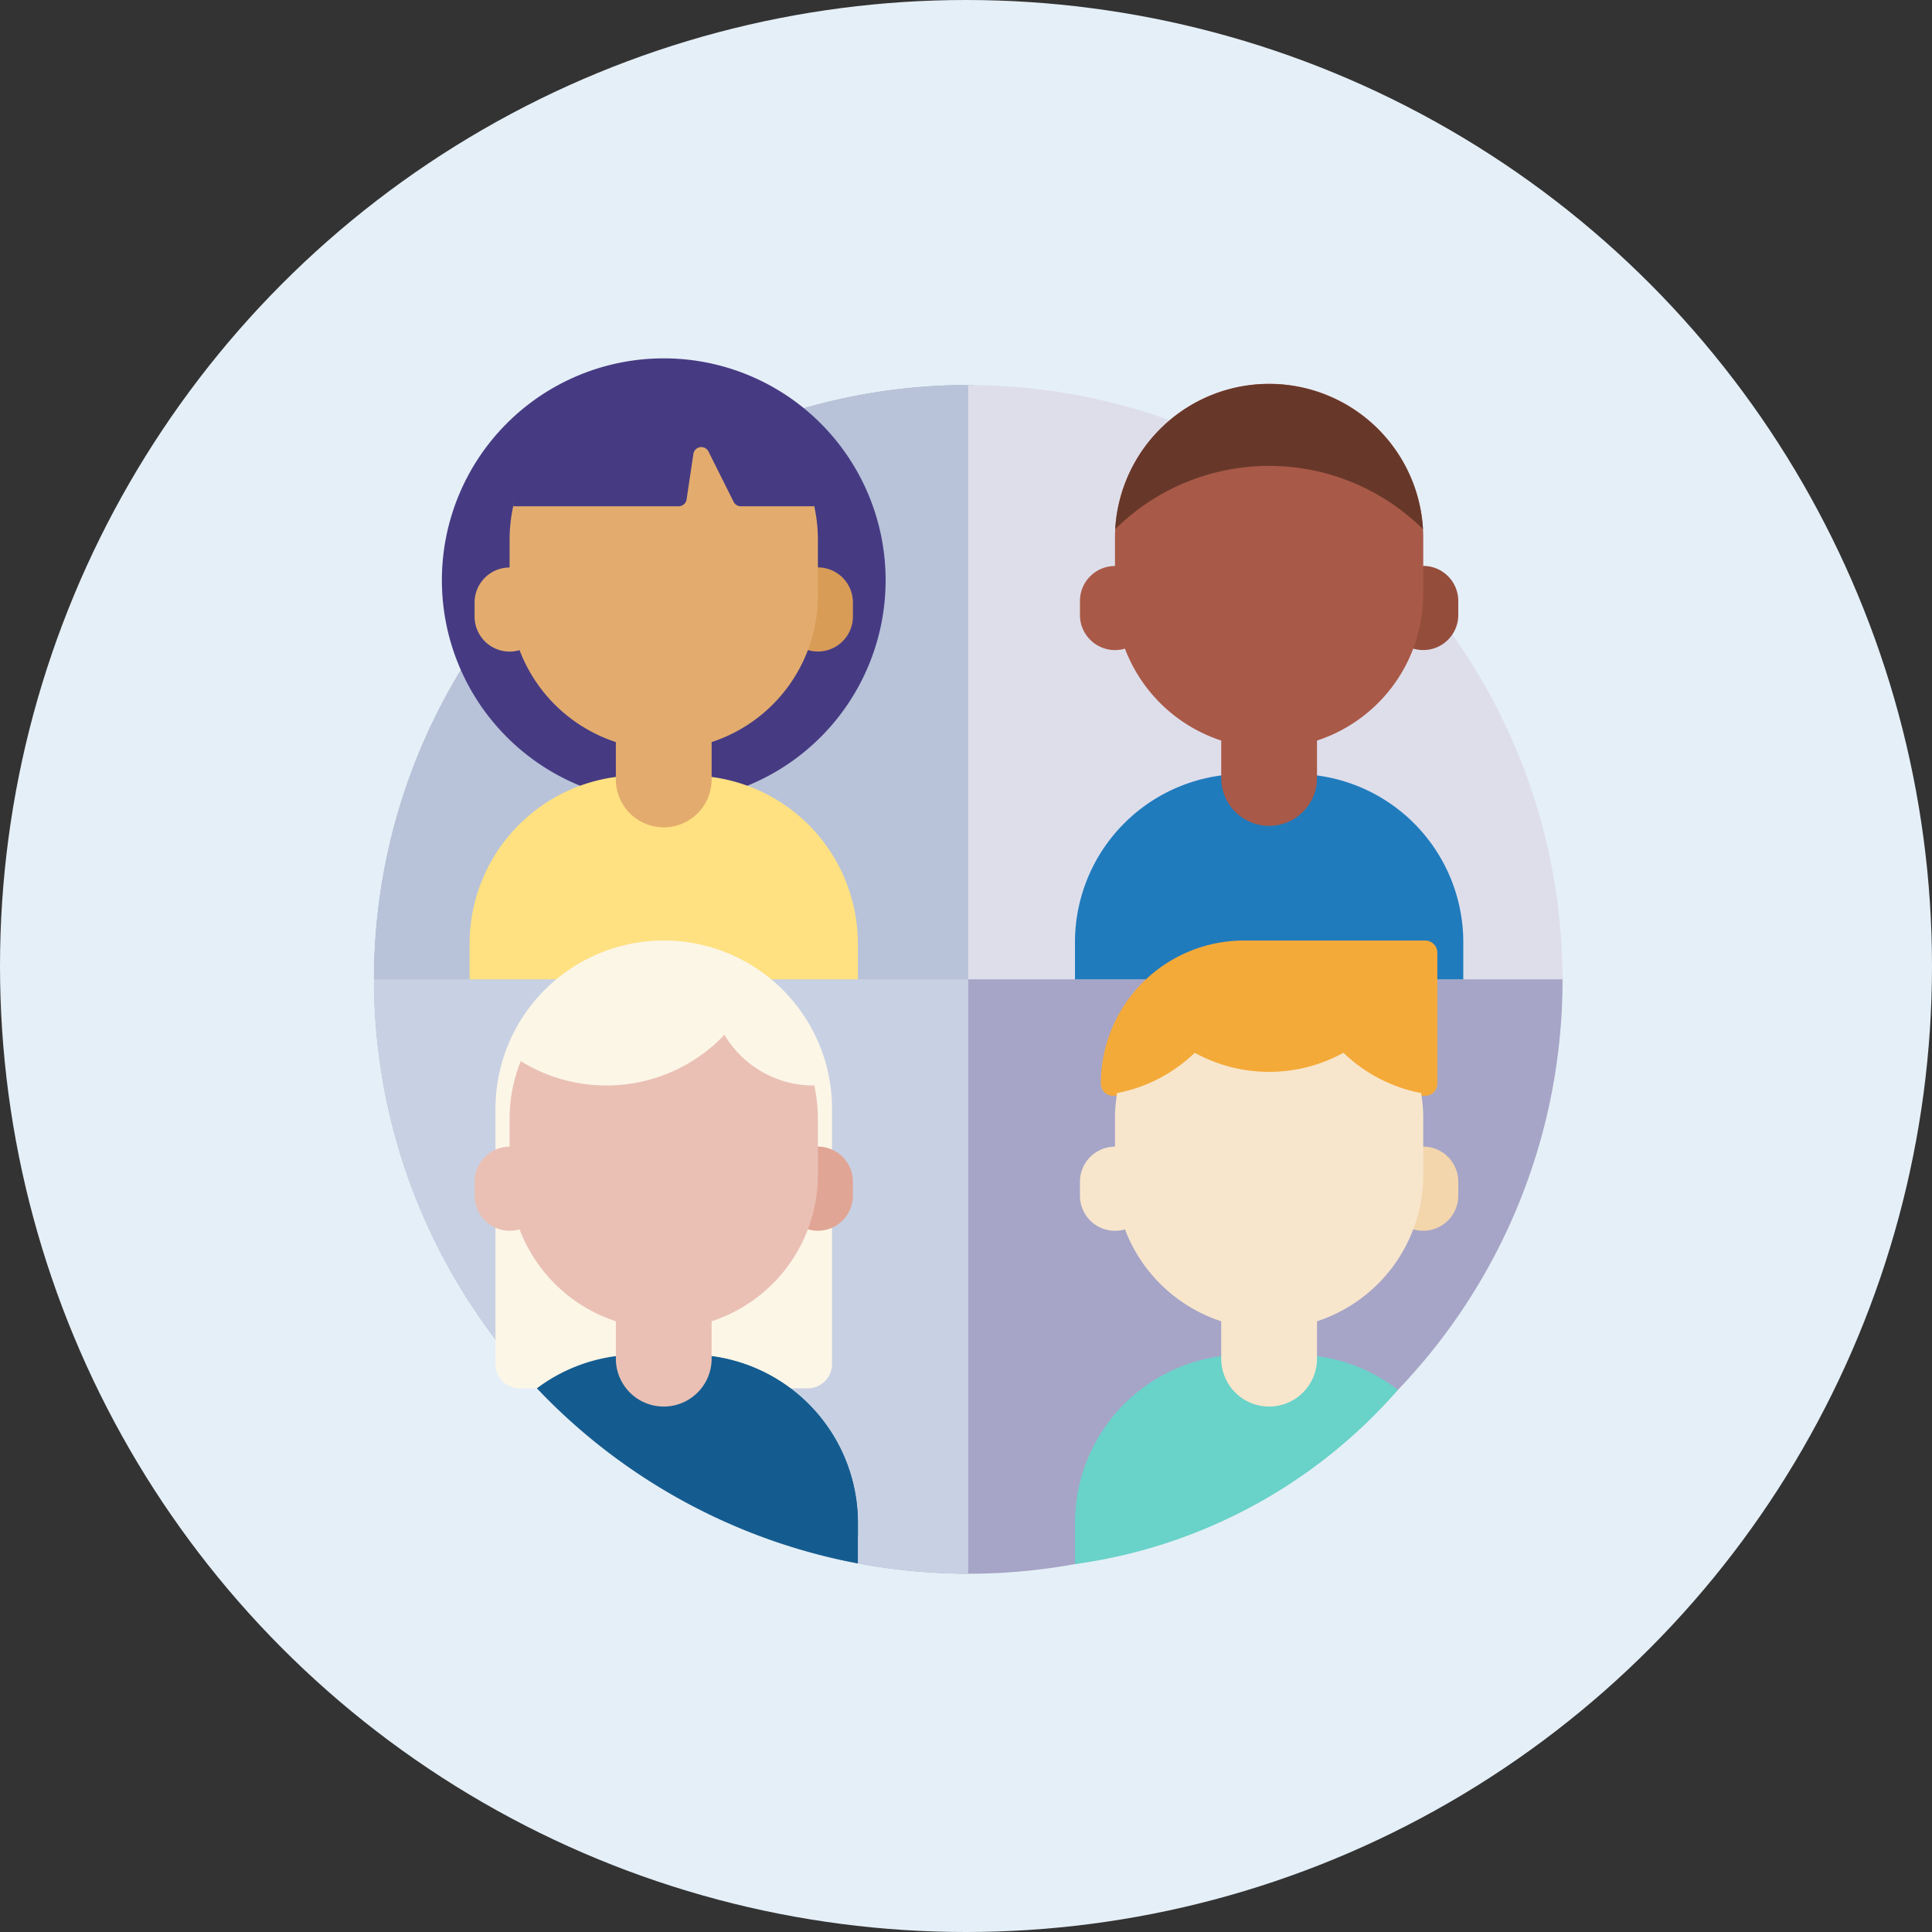 <svg xmlns="http://www.w3.org/2000/svg" width="124" height="124" viewBox="0 0 124 124">
  <rect x="0" y="0" width="124" height="124" fill="#333333" stroke="none"/>
  <g id="Group_2064" data-name="Group 2064" transform="translate(-1027 -1872)">
    <circle id="Ellipse_459" data-name="Ellipse 459" cx="62" cy="62" r="62" transform="translate(1027 1872)" fill="#e5eff7"/>
    <g id="people" transform="translate(1045.5 1895)">
      <path id="Path_2192" data-name="Path 2192" d="M50.565,86.662A38.147,38.147,0,1,1,43.407,11H43.7a2.129,2.129,0,0,1,2.125,2.13v.043A33.915,33.915,0,0,0,79.738,47.088a2.045,2.045,0,0,1,2.049,2.035v.021A38.015,38.015,0,0,1,71.2,75.517a.687.687,0,0,1-.353.2c-6.445,1.394-17.107,8.9-19.332,10.535a2.316,2.316,0,0,1-.952.415Z" transform="translate(0 -9.288)" fill="#a6a5c7"/>
      <path id="Path_2193" data-name="Path 2193" d="M276.2,49.144h-38.15a2.288,2.288,0,0,1-2.288-2.288V13.288A2.282,2.282,0,0,1,238.037,11h.023A38.144,38.144,0,0,1,276.2,49.144Z" transform="translate(-194.416 -9.287)" fill="#dedeeb"/>
      <path id="Path_2194" data-name="Path 2194" d="M41.265,240.838a2.379,2.379,0,0,1,2.379,2.379v38.126A38.144,38.144,0,0,1,5.5,243.2v-.024a2.349,2.349,0,0,1,2.355-2.337Z" transform="translate(0 -203.342)" fill="#c8d1e3"/>
      <path id="Path_2195" data-name="Path 2195" d="M43.644,11V49.144H5.5A38.144,38.144,0,0,1,43.644,11Z" transform="translate(0 -9.287)" fill="#b8c3d9"/>
      <path id="Path_2196" data-name="Path 2196" d="M294.5,184.526v-2.381a10.8,10.8,0,0,1,10.8-10.8h3.323a10.8,10.8,0,0,1,10.8,10.8v2.381Z" transform="translate(-244.006 -144.669)" fill="#207bbd"/>
      <path id="Path_2198" data-name="Path 2198" d="M428.127,87.83v.9a2.248,2.248,0,0,1-4.5,0v-.9a2.248,2.248,0,0,1,4.5,0Z" transform="translate(-353.032 -72.258)" fill="#954d3b"/>
      <path id="Path_2199" data-name="Path 2199" d="M318.586,20.383v3.6a9.9,9.9,0,0,1-6.819,9.406v2.4a3.073,3.073,0,0,1-6.147,0v-2.4a9.919,9.919,0,0,1-6.18-5.9,2.25,2.25,0,0,1-2.887-2.156v-.9a2.248,2.248,0,0,1,2.248-2.248v-1.8a9.892,9.892,0,1,1,19.785,0Z" transform="translate(-245.739 -8.858)" fill="#a95947"/>
      <path id="Path_2201" data-name="Path 2201" d="M311.093,19.823a9.893,9.893,0,0,1,19.753,0,14.035,14.035,0,0,0-19.753,0Z" transform="translate(-258.016 -8.858)" fill="#67382a"/>
      <path id="Path_2203" data-name="Path 2203" d="M61.988,14.24A14.24,14.24,0,1,1,47.748,0a14.24,14.24,0,0,1,14.24,14.24Z" transform="translate(-23.647)" fill="#463b83"/>
      <path id="Path_2205" data-name="Path 2205" d="M69.86,182.776v2.283H44.94v-2.283a10.8,10.8,0,0,1,10.8-10.8h3.323A10.8,10.8,0,0,1,69.86,182.776Z" transform="translate(-33.3 -145.202)" fill="#ffe181"/>
      <path id="Path_2207" data-name="Path 2207" d="M178.568,88.44v.9a2.248,2.248,0,1,1-4.5,0v-.9a2.248,2.248,0,1,1,4.5,0Z" transform="translate(-142.326 -72.773)" fill="#d89c56"/>
      <path id="Path_2208" data-name="Path 2208" d="M69.026,20.992v3.6A9.9,9.9,0,0,1,62.207,34v2.4a3.073,3.073,0,1,1-6.147,0V34a9.919,9.919,0,0,1-6.18-5.9,2.25,2.25,0,0,1-2.887-2.156v-.9a2.248,2.248,0,0,1,2.248-2.248v-1.8a9.892,9.892,0,1,1,19.785,0Z" transform="translate(-35.033 -9.372)" fill="#e3ac6e"/>
      <path id="Path_2210" data-name="Path 2210" d="M74.473,13.817l-.438,2.923a.514.514,0,0,1-.508.437H62.906A9.739,9.739,0,0,1,72.569,9.1c4.733,0,9.663,3.669,9.663,8.077H77.514a.514.514,0,0,1-.459-.284l-1.615-3.23a.513.513,0,0,0-.967.154Z" transform="translate(-48.469 -7.683)" fill="#463b83"/>
      <path id="Path_2212" data-name="Path 2212" d="M77.209,250.8v16.384a1.557,1.557,0,0,1-1.557,1.557H57.168a1.557,1.557,0,0,1-1.557-1.557V250.8a10.8,10.8,0,0,1,21.6,0Z" transform="translate(-42.309 -202.635)" fill="#fcf6e7"/>
      <path id="Path_2214" data-name="Path 2214" d="M93.314,421.534v2.6a38.076,38.076,0,0,1-20.6-11.242,10.752,10.752,0,0,1,6.474-2.155h3.323A10.8,10.8,0,0,1,93.314,421.534Z" transform="translate(-56.753 -346.788)" fill="#145c90"/>
      <path id="Path_2215" data-name="Path 2215" d="M125.4,422.414a38.068,38.068,0,0,1-14.679-10.23,10.636,10.636,0,0,1,2.409-1.449H114.6a10.8,10.8,0,0,1,10.8,10.8Z" transform="translate(-88.837 -346.788)" fill="#145c90"/>
      <path id="Path_2216" data-name="Path 2216" d="M178.568,327.22v.9a2.248,2.248,0,1,1-4.5,0v-.9a2.248,2.248,0,0,1,4.5,0Z" transform="translate(-142.326 -274.378)" fill="#e1a595"/>
      <path id="Path_2217" data-name="Path 2217" d="M69.026,259.773v3.6a9.9,9.9,0,0,1-6.819,9.406v2.4a3.073,3.073,0,1,1-6.147,0v-2.4a9.919,9.919,0,0,1-6.18-5.9,2.25,2.25,0,0,1-2.887-2.156v-.9a2.248,2.248,0,0,1,2.248-2.248v-1.8a9.892,9.892,0,1,1,19.785,0Z" transform="translate(-35.033 -210.977)" fill="#eac0b5"/>
      <path id="Path_2219" data-name="Path 2219" d="M84.8,253.424a6.642,6.642,0,0,1-5.716-3.254,10.446,10.446,0,0,1-13.076,1.689c.674-3.593,7-6.843,9.18-6.979,4.733,0,9.892,4.028,9.663,8.543Z" transform="translate(-51.087 -206.755)" fill="#fcf6e7"/>
      <path id="Path_2221" data-name="Path 2221" d="M308.621,410.735a10.753,10.753,0,0,1,6.609,2.258,33.561,33.561,0,0,1-20.73,11.182v-2.641a10.8,10.8,0,0,1,10.8-10.8h3.323Z" transform="translate(-244.006 -346.788)" fill="#69d2c9"/>
      <path id="Path_2223" data-name="Path 2223" d="M326.769,240.782v8.4a.782.782,0,0,1-.783.783H305.953a.782.782,0,0,1-.782-.783A9.186,9.186,0,0,1,314.357,240h11.629A.783.783,0,0,1,326.769,240.782Z" transform="translate(-253.016 -202.635)" fill="#f4aa39"/>
      <path id="Path_2224" data-name="Path 2224" d="M428.127,327.22v.9a2.248,2.248,0,1,1-4.5,0v-.9a2.248,2.248,0,0,1,4.5,0Z" transform="translate(-353.032 -274.378)" fill="#f3d6ac"/>
      <path id="Path_2225" data-name="Path 2225" d="M318.586,259.773v3.6a9.9,9.9,0,0,1-6.819,9.406v2.4a3.073,3.073,0,0,1-6.147,0v-2.4a9.919,9.919,0,0,1-6.18-5.9,2.25,2.25,0,0,1-2.887-2.156v-.9a2.248,2.248,0,0,1,2.248-2.248v-1.8a9.892,9.892,0,1,1,19.785,0Z" transform="translate(-245.739 -210.977)" fill="#f8e6cc"/>
      <path id="Path_2228" data-name="Path 2228" d="M331.375,253.911a9.868,9.868,0,0,1-4.986-2.586,9.907,9.907,0,0,1-9.543,0,9.867,9.867,0,0,1-4.986,2.586c0-4.653,4.852-9.031,9.757-9.031S331.511,248.752,331.375,253.911Z" transform="translate(-258.664 -206.755)" fill="#f4aa39"/>
    </g>
  </g>
</svg>
